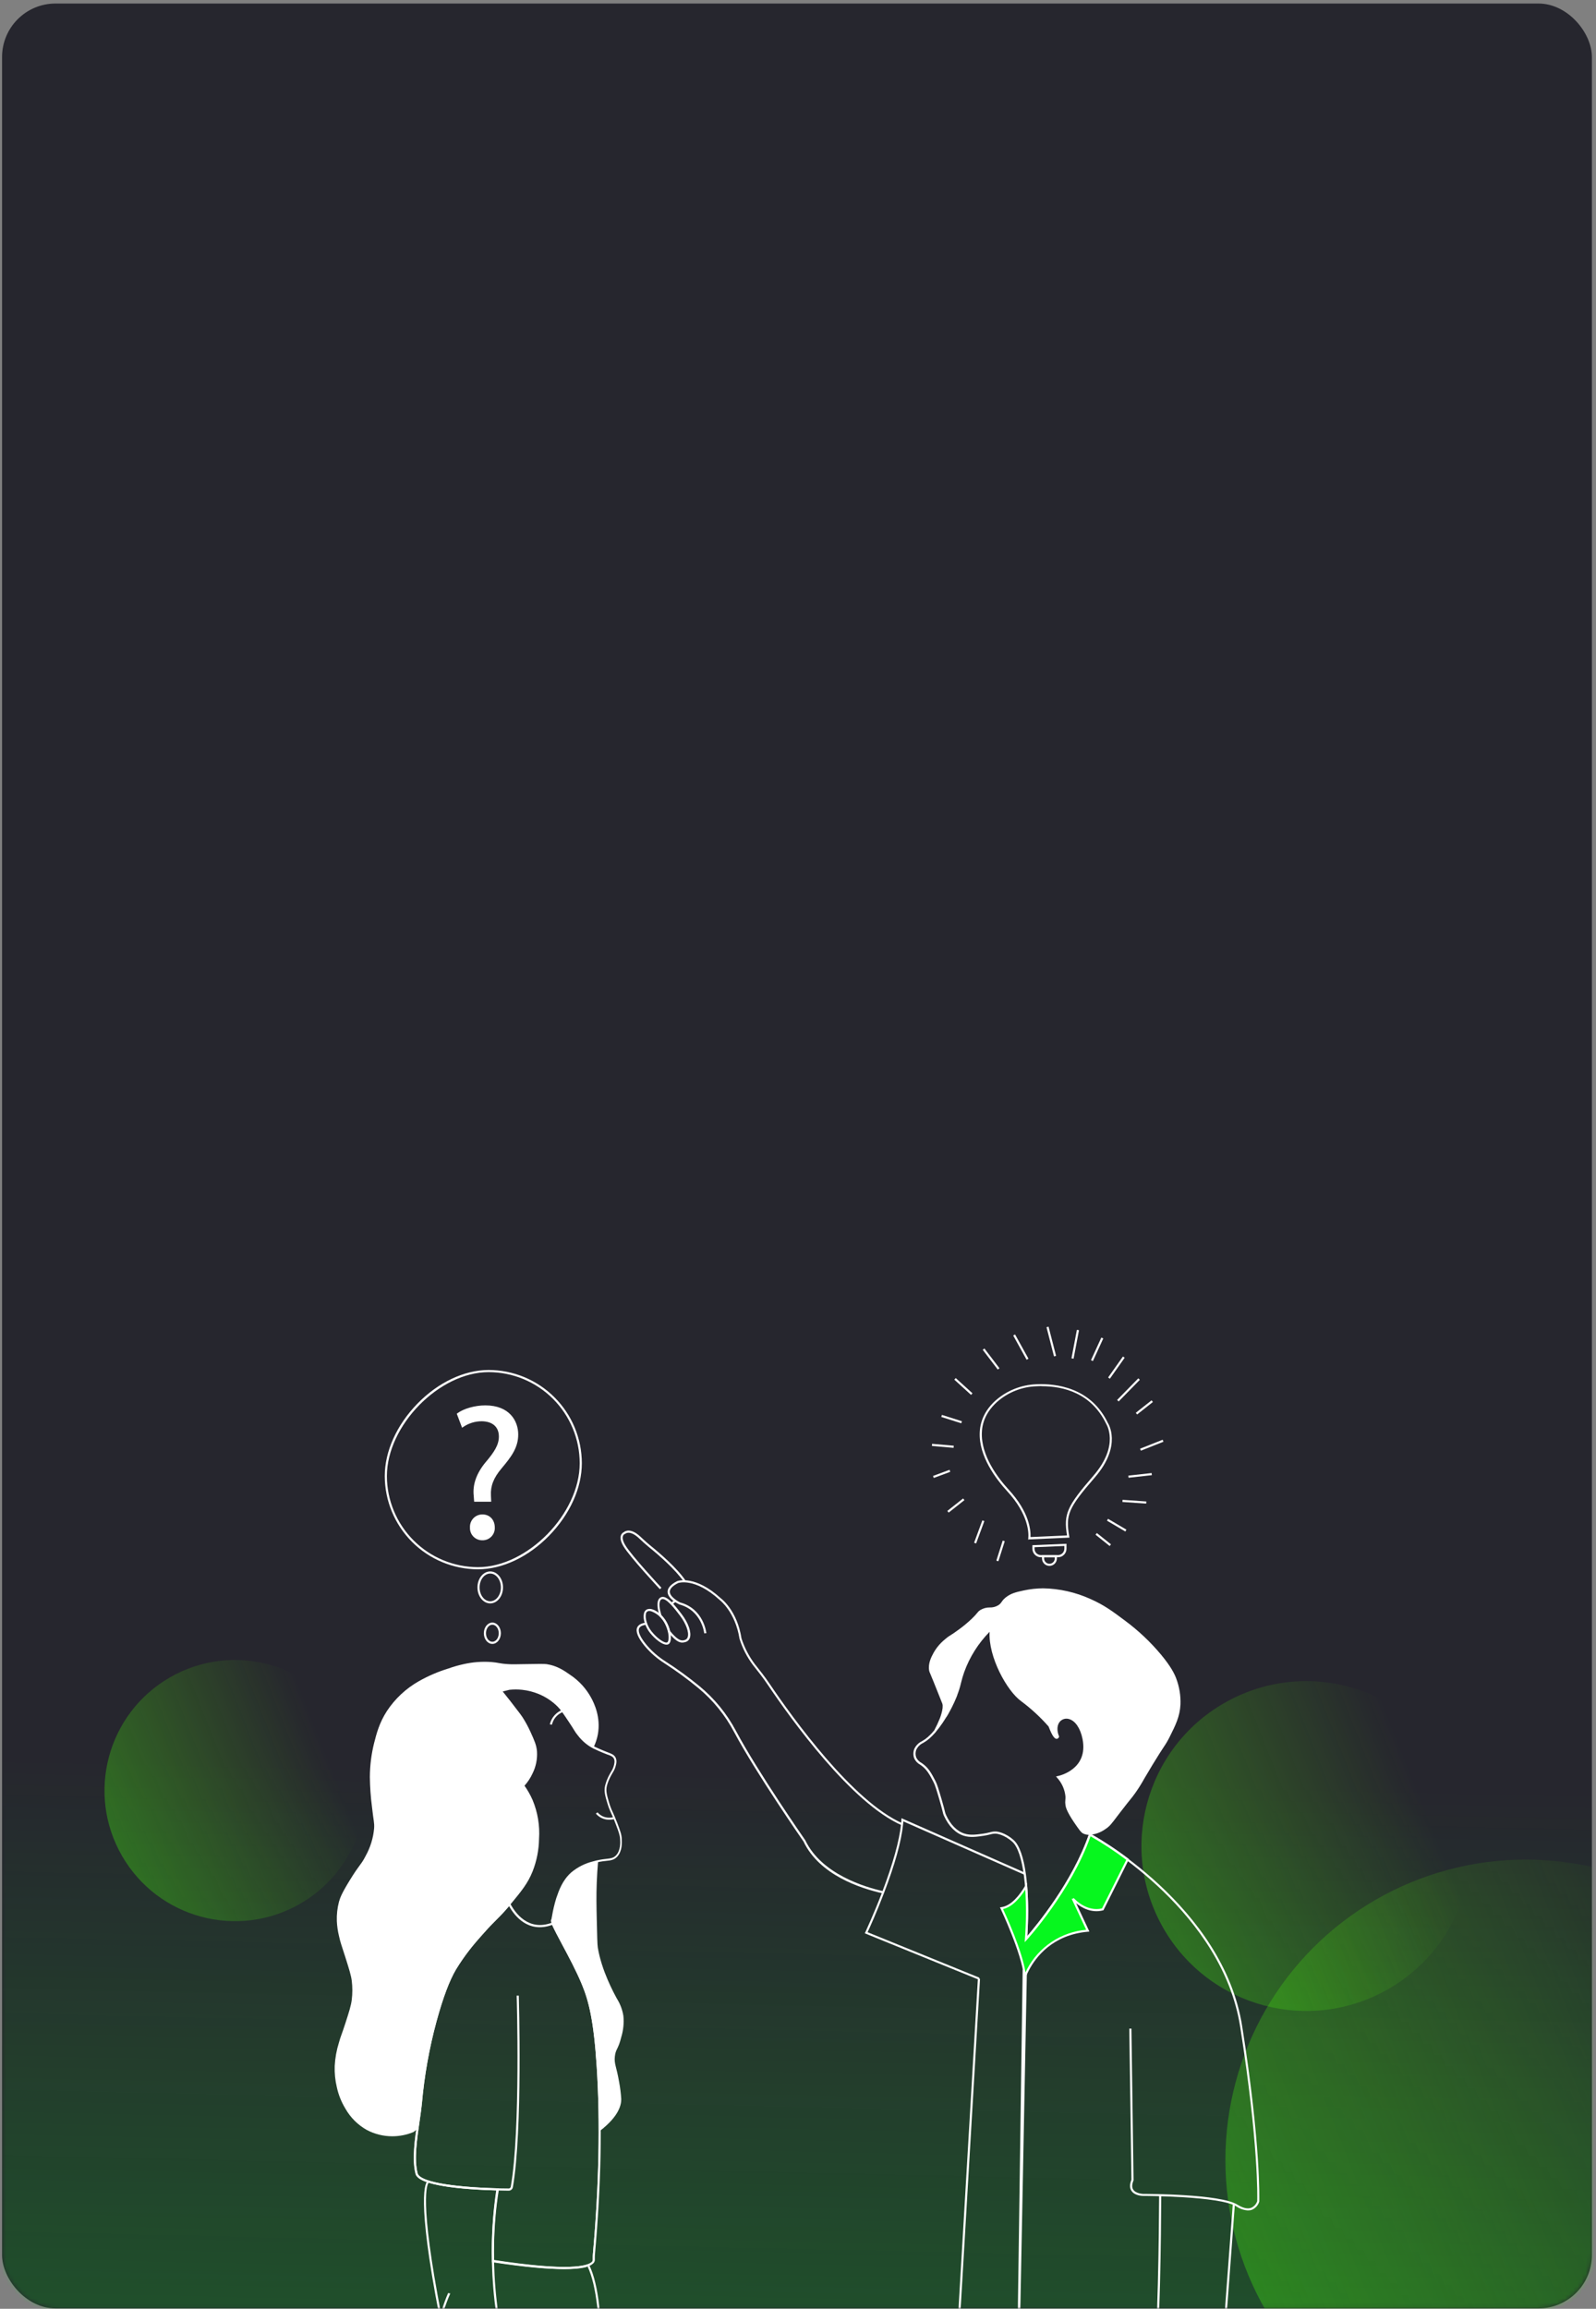 <svg width="388" height="561" viewBox="0 0 388 561" fill="none" xmlns="http://www.w3.org/2000/svg">
<rect x="0" y="0" width="388" height="561" fill="#808080" stroke="none"/>
<rect x="0.5" y="0.857" width="386.506" height="560.045" rx="13" fill="#26262E"/>
<mask id="mask0" style="mask-type:alpha" maskUnits="userSpaceOnUse" x="0" y="0" width="388" height="561">
<rect x="0.5" y="0.857" width="386.506" height="560.045" rx="13" fill="#26262E"/>
</mask>
<g mask="url(#mask0)">
<rect x="0.5" y="381.917" width="428.581" height="211.355" fill="url(#paint0_linear)"/>
<circle cx="370.9" cy="524.847" r="72.997" transform="rotate(-120 370.9 524.847)" fill="url(#paint1_linear)"/>
<circle cx="57.138" cy="435.08" r="31.729" transform="rotate(-120 57.138 435.08)" fill="url(#paint2_linear)"/>
<circle cx="317.568" cy="448.56" r="40.065" transform="rotate(-120 317.568 448.56)" fill="url(#paint3_linear)"/>
<path d="M282.067 402.288C284.558 405.298 285.304 406.95 285.693 407.986C286.453 409.972 286.806 412.091 286.728 414.216C286.578 417.06 285.604 419.054 284.139 421.985C283.103 424.057 283.041 423.72 279.995 428.718C277.514 432.789 277.375 433.307 275.852 435.451C274.661 437.129 274.966 436.487 272.226 440.113C270.124 442.884 269.74 443.521 268.601 444.256C268.083 444.582 265.457 446.292 263.422 445.292C262.95 445.059 262.417 444.256 261.35 442.702C259.573 440.087 259.356 439.077 259.278 438.559C259.133 437.601 259.335 437.43 259.278 436.487C259.206 435.337 258.791 433.732 257.206 431.826C257.206 431.826 264.975 430.272 263.422 422.503C261.868 414.734 255.135 416.806 257.206 421.985C257.206 421.985 256.689 423.539 255.135 419.396C253.114 417.095 250.857 415.011 248.402 413.18C244.776 410.591 240.115 401.786 240.892 395.83C237.891 398.728 235.589 402.27 234.159 406.188C233.599 407.742 233.428 408.706 233.123 409.814C231.892 413.782 229.907 417.475 227.275 420.69C230.274 415.169 229.238 413.683 229.238 413.683L228.202 411.093C227.855 410.228 227.514 409.363 227.167 408.504C226.183 406.069 226.172 406.168 226.131 405.914C225.846 404.231 226.649 402.775 227.167 401.771C227.831 400.584 228.709 399.531 229.756 398.663C230.979 397.565 231.129 397.777 233.382 396.073C234.474 395.28 235.513 394.415 236.489 393.484C238.012 392.013 237.815 391.842 238.561 391.412C240.193 390.474 241.099 391.308 242.704 390.376C243.808 389.734 243.59 389.2 244.776 388.304C245.962 387.408 247.122 387.139 248.92 386.751C250.451 386.416 252.013 386.242 253.581 386.233C257.516 386.308 261.394 387.19 264.975 388.822C268.294 390.282 270.397 391.857 273.26 394L273.262 394.002C276.518 396.402 279.474 399.184 282.067 402.288Z" fill="white"/>
<path d="M143.78 412.647C142.552 410.348 140.773 408.39 138.601 406.95L138.553 406.916C137.208 405.973 135.463 404.749 132.903 404.36C132.359 404.274 130.724 404.302 127.474 404.356L127.206 404.36C125.254 404.391 124.694 404.422 123.581 404.36C121.4 404.236 121.219 403.982 119.437 403.842C117.18 403.684 114.911 403.858 112.704 404.36C111.474 404.625 110.263 404.971 109.079 405.396C106.556 406.164 104.124 407.206 101.828 408.503C98.701 410.272 96.038 412.757 94.059 415.754C92.202 418.63 91.539 421.226 90.954 423.513L90.951 423.523C90.274 426.234 89.926 429.016 89.915 431.81C89.946 434.235 90.119 436.656 90.433 439.061C90.827 442.645 91.039 442.816 90.951 444.241C90.746 446.606 90.04 448.901 88.879 450.974C87.787 453.139 87.507 452.833 84.995 456.93C83.063 460.074 82.659 461.182 82.405 462.109C82.007 463.629 81.832 465.2 81.888 466.77C81.942 467.993 82.116 469.207 82.405 470.396C82.778 472.121 83.048 472.696 83.959 475.575C84.871 478.455 85.353 480.009 85.513 481.272C85.705 482.82 85.705 484.386 85.513 485.934C85.332 487.368 84.871 488.808 83.959 491.631C82.97 494.682 82.866 494.614 82.405 496.292C81.821 498.14 81.473 500.054 81.37 501.99C81.308 503.731 81.482 505.474 81.888 507.169C82.288 508.998 82.988 510.748 83.959 512.348C85.183 514.513 86.974 516.303 89.138 517.527C91.052 518.546 93.186 519.08 95.354 519.081C97.132 519.083 98.892 518.731 100.533 518.045L101.507 517.289C101.817 515.062 102.17 512.902 102.346 511.074C102.947 504.246 104.161 497.486 105.971 490.875C108.183 482.681 110.021 479.48 110.633 478.445C112.581 475.294 114.836 472.345 117.366 469.64C120.427 466.18 121.203 465.9 124.099 462.389C126.719 459.203 128.139 457.453 129.278 454.62C130.253 452.143 130.779 449.512 130.832 446.851C131.041 443.665 130.509 440.474 129.278 437.528C128.723 436.247 128.028 435.031 127.206 433.903C128.058 432.984 128.757 431.935 129.278 430.795C130.07 429.189 130.427 427.403 130.314 425.616C130.196 424.146 129.724 423.097 128.792 421.026L128.76 420.954C128.233 419.792 127.628 418.667 126.947 417.588C126.616 417.07 126.124 416.371 123.84 413.445C123.149 412.557 122.459 411.694 121.768 410.855L123.84 410.337C126.305 410.082 128.795 410.438 131.091 411.373C132.833 412.094 134.416 413.15 135.752 414.48C136.511 415.249 137.203 416.281 138.586 418.343L138.601 418.365C139.994 420.442 139.927 420.582 140.672 421.472C141.641 422.759 142.878 423.82 144.298 424.58C144.781 423.595 145.129 422.55 145.334 421.472C146.121 417.241 144.401 413.828 143.78 412.647Z" fill="white"/>
<path d="M151.031 494.997C151.542 493.322 151.718 491.562 151.549 489.818C151.314 488.347 150.785 486.938 149.995 485.675C149.177 484.178 146.25 478.797 145.334 473.245C145.215 472.535 145.168 470.443 145.075 466.252L145.073 466.172C145.006 463.153 144.952 460.662 145.075 457.448C145.142 455.65 145.256 453.915 145.401 452.268C145.056 452.341 144.688 452.434 144.298 452.548C142.399 453.011 140.629 453.896 139.119 455.138C136.976 457.016 136.173 459.365 135.495 461.347L135.493 461.353C134.784 463.425 134.374 466.501 134.297 466.532C133.52 466.915 138.917 475.301 141.708 482.07C143.309 485.954 144.588 490.574 145.334 502.269C145.67 507.531 145.805 512.762 145.805 517.807C150.617 514.119 151.041 511.292 151.031 510.038C150.945 508.648 150.772 507.264 150.513 505.895C149.855 502.036 149.275 501.529 149.477 499.68C149.679 497.831 150.285 498.027 151.031 494.997Z" fill="white"/>
<path d="M136.964 551.343C133.292 551.343 127.859 550.923 119.81 549.696L119.598 549.665V549.447C119.442 543.688 119.789 537.925 120.634 532.226C112.031 531.967 101.786 531.061 101.051 528.207C100.15 524.716 100.864 519.806 101.501 515.476C101.735 513.881 101.952 512.369 102.082 511.027C102.676 504.258 103.874 497.555 105.66 490.999L105.717 490.776C107.219 485.214 108.799 481.008 110.41 478.279C112.539 474.653 114.999 471.887 117.169 469.433C118.546 467.879 119.443 466.983 120.313 466.113C121.479 464.973 122.586 463.773 123.627 462.518L123.876 462.218L124.057 462.56C125.176 464.699 128.413 469.422 134.312 467.133L134.556 467.04L134.644 467.283C135.022 468.262 135.985 470.059 137.093 472.136C138.647 475.052 140.605 478.683 141.946 481.94C143.661 486.084 144.873 490.952 145.572 502.217C146.437 515.766 146.126 531.066 144.645 547.697C144.614 548.041 144.602 548.387 144.609 548.733C144.609 548.883 144.609 549.033 144.609 549.183C144.593 549.36 144.538 549.531 144.449 549.684C144.359 549.837 144.237 549.969 144.091 550.069C143.423 550.67 141.605 551.343 136.964 551.343ZM120.105 549.214C138.627 552.021 142.837 550.483 143.79 549.686C143.876 549.625 143.948 549.548 144.002 549.459C144.056 549.37 144.092 549.271 144.106 549.168C144.106 549.023 144.106 548.878 144.106 548.727C144.106 548.375 144.106 548.013 144.142 547.65C145.624 531.045 145.935 515.772 145.07 502.254C144.355 491.056 143.158 486.255 141.444 482.137C140.113 478.905 138.171 475.29 136.612 472.38C135.535 470.365 134.664 468.754 134.235 467.718C128.392 469.831 125.067 465.496 123.757 463.15C122.446 464.704 121.571 465.569 120.649 466.491C119.727 467.413 118.893 468.246 117.542 469.79C115.028 472.488 112.789 475.429 110.855 478.569C109.265 481.257 107.706 485.421 106.194 490.937L106.132 491.16C104.359 497.684 103.17 504.354 102.579 511.089C102.444 512.452 102.227 513.964 101.993 515.564C101.367 519.848 100.657 524.701 101.533 528.093C102.05 530.04 109.301 531.403 120.919 531.719H121.214L121.167 532.009C120.309 537.702 119.954 543.459 120.105 549.214Z" fill="white"/>
<path d="M116.2 381.312C110.193 381.305 104.433 378.916 100.185 374.668C95.937 370.42 93.548 364.66 93.541 358.653C93.541 352.66 96.431 346.254 101.47 341.074C106.51 335.895 112.865 332.886 118.79 332.886C124.798 332.893 130.557 335.282 134.805 339.53C139.053 343.778 141.443 349.538 141.449 355.545C141.449 361.533 138.559 367.939 133.52 373.119C128.48 378.298 122.141 381.312 116.2 381.312ZM118.79 333.404C106.769 333.404 94.059 346.378 94.059 358.653C94.066 364.523 96.401 370.151 100.552 374.302C104.702 378.453 110.33 380.787 116.2 380.794C128.216 380.794 140.931 367.815 140.931 355.545C140.925 349.675 138.59 344.047 134.439 339.897C130.288 335.746 124.66 333.411 118.79 333.404ZM119.178 389.599C117.464 389.599 116.071 387.854 116.071 385.715C116.071 383.576 117.464 381.83 119.178 381.83C120.893 381.83 122.286 383.57 122.286 385.715C122.286 387.859 120.893 389.599 119.178 389.599ZM119.178 382.348C117.749 382.348 116.589 383.855 116.589 385.715C116.589 387.574 117.749 389.081 119.178 389.081C120.608 389.081 121.768 387.569 121.768 385.715C121.768 383.86 120.603 382.348 119.178 382.348ZM119.696 399.44C118.552 399.44 117.625 398.274 117.625 396.85C117.625 395.426 118.552 394.26 119.696 394.26C120.841 394.26 121.768 395.421 121.768 396.85C121.768 398.28 120.836 399.44 119.696 399.44ZM119.696 394.778C118.837 394.778 118.143 395.706 118.143 396.85C118.143 397.995 118.837 398.922 119.696 398.922C120.556 398.922 121.25 397.99 121.25 396.85C121.25 395.711 120.551 394.778 119.696 394.778Z" fill="white"/>
<path d="M137.353 551.353C133.649 551.353 128.123 550.898 119.914 549.634L119.992 549.116C138.016 551.892 142.63 550.67 143.775 549.737C143.867 549.672 143.945 549.588 144.002 549.491C144.059 549.394 144.095 549.285 144.106 549.173C144.106 549.012 144.106 548.857 144.106 548.696C144.101 548.351 144.113 548.005 144.143 547.661C145.603 531.33 145.924 515.627 145.07 502.264C144.355 491.051 143.159 486.255 141.444 482.148C140.108 478.916 138.166 475.29 136.607 472.38C134.535 468.464 133.789 467.045 133.96 466.517C133.979 466.459 134.009 466.407 134.048 466.361C134.079 466.242 134.131 465.947 134.188 465.641C134.438 464.155 134.784 462.686 135.224 461.244C135.897 459.286 136.731 456.847 138.927 454.92C140.464 453.652 142.268 452.749 144.205 452.279C145.236 451.979 146.294 451.78 147.364 451.683C148.483 451.554 149.156 451.481 149.783 450.798C150.891 449.591 150.819 447.69 150.751 446.841C150.705 445.929 150.404 445.095 149.716 443.293C149.224 441.977 148.866 441.221 148.581 440.569C148.201 439.772 147.886 438.946 147.639 438.098C147.121 436.363 146.789 435.218 147.121 433.82C147.367 432.897 147.724 432.006 148.183 431.168C148.338 430.878 148.478 430.65 148.602 430.438C148.864 430.041 149.063 429.606 149.193 429.148C149.343 428.63 149.545 427.869 149.218 427.273C148.954 426.792 148.473 426.61 147.861 426.377H147.799C146.106 425.735 144.692 425.072 144.174 424.823C142.719 424.051 141.451 422.969 140.46 421.654C140.125 421.251 139.823 420.822 139.559 420.369C139.321 419.976 138.989 419.442 138.373 418.52C136.995 416.449 136.301 415.413 135.555 414.677C134.247 413.369 132.693 412.333 130.982 411.627C129.682 411.088 128.311 410.739 126.911 410.591C125.895 410.487 124.871 410.487 123.855 410.591L122.214 411.005C122.83 411.761 123.441 412.528 124.032 413.284C126.419 416.345 126.844 416.961 127.139 417.427C127.827 418.516 128.438 419.651 128.967 420.825C129.936 422.964 130.423 424.041 130.547 425.574C130.663 427.405 130.297 429.234 129.485 430.878C128.984 431.979 128.319 432.997 127.512 433.898C128.291 434.995 128.954 436.17 129.491 437.404C130.729 440.386 131.26 443.614 131.044 446.835C130.998 449.526 130.472 452.187 129.491 454.692C128.315 457.624 126.792 459.473 124.27 462.529C123.137 463.92 121.926 465.246 120.644 466.501C119.785 467.361 118.894 468.252 117.537 469.79C115.382 472.229 112.938 474.969 110.835 478.553C109.25 481.236 107.691 485.395 106.173 490.921L106.106 491.165C104.338 497.683 103.151 504.346 102.558 511.074C102.429 512.436 102.206 513.949 101.973 515.554C101.346 519.837 100.637 524.69 101.512 528.078C102.18 530.667 113.859 531.703 123.653 531.765C123.776 531.767 123.895 531.726 123.99 531.648C124.085 531.57 124.149 531.461 124.171 531.341C126.58 517.657 125.616 485.245 125.606 484.903H126.124C126.124 485.229 127.098 517.714 124.684 531.444C124.641 531.686 124.513 531.905 124.323 532.062C124.134 532.219 123.894 532.303 123.648 532.299C118.578 532.252 101.942 531.827 101.01 528.223C100.108 524.732 100.828 519.827 101.46 515.492C101.693 513.897 101.911 512.384 102.04 511.043C102.635 504.285 103.829 497.593 105.609 491.046L105.671 490.802C107.178 485.229 108.753 481.029 110.363 478.305C112.492 474.679 114.952 471.919 117.122 469.464C118.495 467.91 119.391 467.014 120.23 466.149C121.5 464.906 122.7 463.594 123.824 462.218C126.523 458.945 127.869 457.251 128.962 454.516C129.934 452.069 130.46 449.468 130.516 446.835C130.712 443.686 130.181 440.533 128.962 437.621C128.413 436.359 127.727 435.161 126.916 434.048L126.792 433.877L126.937 433.721C127.77 432.823 128.454 431.796 128.962 430.681C129.746 429.118 130.103 427.377 129.998 425.631C129.879 424.186 129.408 423.14 128.444 421.053C127.925 419.9 127.324 418.786 126.647 417.718C126.347 417.246 125.932 416.64 123.54 413.574C122.871 412.714 122.177 411.849 121.468 410.984L121.209 410.669L123.679 410.052C126.198 409.781 128.744 410.137 131.091 411.088C132.866 411.822 134.478 412.899 135.835 414.258C136.617 415.045 137.316 416.091 138.715 418.178C139.336 419.106 139.668 419.644 139.911 420.038C140.158 420.472 140.446 420.881 140.771 421.26C141.715 422.522 142.924 423.561 144.314 424.306C144.832 424.559 146.245 425.212 147.939 425.859L148.001 425.885C148.654 426.134 149.275 426.367 149.628 427.014C150.052 427.796 149.809 428.687 149.628 429.278C149.484 429.781 149.263 430.26 148.975 430.697C148.856 430.894 148.721 431.121 148.571 431.401C148.125 432.199 147.777 433.047 147.535 433.929C147.25 435.141 147.504 436.083 148.053 437.937C148.292 438.764 148.599 439.569 148.97 440.346C149.26 440.978 149.617 441.77 150.12 443.101C150.762 444.821 151.114 445.774 151.155 446.804C151.197 447.695 151.306 449.772 150.052 451.134C149.291 451.963 148.462 452.056 147.312 452.17C146.271 452.267 145.241 452.461 144.236 452.75C142.373 453.202 140.637 454.067 139.155 455.283C137.083 457.116 136.286 459.385 135.602 461.389C135.17 462.805 134.832 464.248 134.592 465.709C134.447 466.475 134.421 466.62 134.344 466.682C134.344 467.2 135.664 469.702 136.933 472.11C138.487 475.031 140.445 478.667 141.791 481.925C143.506 486.069 144.712 490.921 145.417 502.202C146.271 515.596 145.935 531.32 144.485 547.681C144.453 548.013 144.453 548.334 144.453 548.676C144.453 548.841 144.453 549.002 144.453 549.168C144.441 549.354 144.388 549.535 144.299 549.699C144.21 549.862 144.086 550.005 143.936 550.116C143.33 550.789 141.465 551.353 137.353 551.353Z" fill="white"/>
<path d="M109.69 576.623C108.167 569.698 106.878 563.317 105.847 557.646C101.118 531.537 103.775 529.927 104.096 529.828L104.252 530.32C104.179 530.377 101.776 532.252 106.36 557.558C107.396 563.219 108.675 569.595 110.198 576.514L109.69 576.623ZM123.736 576.639C118.003 556.838 119.411 540.13 120.763 531.936L121.281 532.019C119.935 540.171 118.531 556.792 124.239 576.499L123.736 576.639Z" fill="white"/>
<path d="M104.261 576.27L103.743 576.172C104.716 571.22 106.69 562.188 108.958 557.148L109.191 557.252H109.455L109.43 557.361C107.192 562.333 105.229 571.345 104.261 576.27ZM146.265 576.224H145.747C145.964 563.83 144.996 555.263 142.862 550.767L143.328 550.545C145.498 555.113 146.487 563.752 146.265 576.224ZM134.187 419.074L133.669 418.986C133.905 417.971 134.453 417.055 135.236 416.367C136.019 415.679 136.998 415.252 138.035 415.148L138.107 415.666C134.725 416.142 134.207 418.955 134.187 419.074ZM148.176 442.158C147.547 442.174 146.923 442.049 146.348 441.792C145.774 441.536 145.264 441.155 144.856 440.677L145.275 440.371C145.363 440.49 146.661 442.158 149.255 441.525L149.416 441.879C149.416 441.879 149.654 442.093 148.176 442.158Z" fill="white"/>
<path d="M237.732 480.757L232.108 576.559L232.625 576.589L238.25 480.787L237.732 480.757Z" fill="white"/>
<path d="M237.924 481.013L210.241 469.764L210.36 469.515C210.36 469.474 212.39 465.186 214.467 459.732C217.057 452.937 218.647 447.239 219.051 443.251C219.092 442.873 219.118 442.516 219.139 442.164V441.791L249.215 455.045L249.008 455.516L219.61 442.568C219.61 442.811 219.574 443.055 219.543 443.308C219.128 447.395 217.575 452.988 214.928 459.918C213.131 464.647 211.38 468.506 210.919 469.495L238.1 480.547L237.924 481.013Z" fill="white"/>
<path d="M214.653 460.063C209.096 458.836 199.198 455.557 195.34 447.457C195.241 447.327 183.779 430.821 178.497 420.913C176.308 416.763 173.315 413.09 169.692 410.109C167.109 407.978 164.404 406 161.591 404.184C159.73 403.016 158.066 401.56 156.661 399.87C155.076 397.917 154.485 396.431 154.9 395.462C155.195 394.768 155.982 394.364 157.23 394.26L157.272 394.778C156.236 394.866 155.594 395.167 155.376 395.669C155.05 396.441 155.63 397.782 157.065 399.549C158.431 401.198 160.054 402.616 161.871 403.749C164.697 405.569 167.415 407.551 170.013 409.684C173.694 412.708 176.734 416.436 178.957 420.649C184.22 430.531 195.671 447.011 195.785 447.177C199.711 455.412 210.365 458.572 214.767 459.54L214.653 460.063Z" fill="white"/>
<path d="M162.016 399.621C160.98 399.621 159.313 398.337 158.08 396.835C156.915 395.416 156.252 393.437 156.526 392.132C156.551 391.92 156.624 391.717 156.739 391.538C156.854 391.359 157.008 391.208 157.189 391.096C157.411 390.994 157.652 390.938 157.896 390.93C158.141 390.922 158.385 390.962 158.613 391.049C159.924 391.448 161.348 392.764 162.156 394.323C163.238 396.394 163.42 398.906 162.539 399.502C162.381 399.595 162.199 399.636 162.016 399.621ZM157.873 391.443C157.764 391.435 157.655 391.45 157.552 391.486C157.449 391.522 157.354 391.578 157.273 391.652C157.193 391.725 157.128 391.815 157.084 391.914C157.039 392.014 157.015 392.121 157.013 392.23C156.821 393.209 157.272 395.037 158.479 396.503C159.986 398.342 161.736 399.383 162.234 399.051C162.731 398.72 162.715 396.555 161.679 394.556C161.008 393.189 159.853 392.12 158.437 391.557C158.256 391.491 158.065 391.453 157.873 391.443Z" fill="white"/>
<path d="M165.859 399.119C165.067 399.119 164.098 398.627 162.441 396.581L162.405 396.539V396.477C162.247 395.81 162.008 395.165 161.695 394.556C161.36 393.921 160.932 393.34 160.426 392.831L160.385 392.784V392.727C160.1 391.888 159.494 389.811 160.084 388.682C160.158 388.53 160.262 388.396 160.392 388.288C160.521 388.18 160.673 388.1 160.835 388.056C162.151 387.683 163.995 389.941 165.776 392.287C167.366 394.39 168.143 396.664 167.713 397.953C167.635 398.203 167.495 398.429 167.305 398.61C167.116 398.791 166.884 398.922 166.631 398.989C166.382 399.07 166.121 399.114 165.859 399.119ZM162.881 396.301C165.015 398.891 165.813 398.684 166.45 398.502C166.624 398.457 166.783 398.368 166.912 398.242C167.041 398.117 167.135 397.96 167.185 397.788C167.558 396.674 166.792 394.54 165.326 392.608C164.254 391.194 162.032 388.242 160.939 388.558C160.845 388.585 160.758 388.632 160.684 388.695C160.61 388.758 160.55 388.837 160.509 388.926C160.172 389.568 160.292 390.941 160.82 392.51C161.345 393.046 161.789 393.657 162.135 394.323C162.461 394.95 162.711 395.615 162.881 396.301ZM219.206 443.5C206.952 438.108 192.362 417.842 186.659 409.379C185.541 407.711 184.272 406.106 183.07 404.598C181.621 402.673 180.51 400.516 179.786 398.217C178.751 391.629 174.996 388.796 174.959 388.77C168.91 383.229 164.886 384.627 164.844 384.658C163.575 385.3 162.892 385.984 162.84 386.683C162.783 387.512 163.611 388.237 164.316 388.755C164.643 388.989 164.99 389.195 165.352 389.371C171.116 390.925 171.712 396.778 171.722 396.835L171.204 396.881C171.204 396.829 170.629 391.345 165.181 389.858C164.767 389.668 164.37 389.443 163.995 389.185C162.829 388.377 162.239 387.507 162.296 386.657C162.353 385.808 163.14 384.933 164.611 384.197C164.813 384.119 169.003 382.643 175.265 388.382C175.405 388.48 179.222 391.355 180.263 398.114C180.983 400.329 182.058 402.413 183.448 404.282C184.655 405.8 185.929 407.39 187.074 409.099C192.771 417.526 207.273 437.699 219.398 443.039L219.206 443.5Z" fill="white"/>
<path d="M163.461 389.874L163.088 389.511C163.379 389.23 163.695 388.975 164.031 388.75L164.326 389.174C164.017 389.38 163.727 389.614 163.461 389.874ZM160.421 386.15C160.126 385.829 153.134 378.329 151.585 375.745C150.917 374.636 150.71 373.73 150.959 373.057C151.02 372.887 151.114 372.732 151.236 372.599C151.358 372.467 151.505 372.36 151.668 372.285C151.927 372.062 153.294 371.145 155.698 373.393C156.557 374.191 157.329 374.911 158.153 375.574C160.442 377.428 164.59 380.996 166.688 384.083L166.263 384.373C164.192 381.343 160.095 377.811 157.826 375.978C156.992 375.299 156.21 374.579 155.345 373.771C153.077 371.653 152 372.678 151.989 372.689L151.948 372.73H151.891C151.783 372.78 151.687 372.851 151.61 372.941C151.532 373.03 151.474 373.135 151.44 373.248C151.311 373.606 151.311 374.284 152.031 375.48C153.548 378.018 160.727 385.72 160.799 385.792L160.421 386.15Z" fill="white"/>
<path d="M247.749 576.576L247.231 576.566L248.619 478.59L249.655 478.6L247.749 576.576Z" fill="white"/>
<path d="M280.834 576.602L280.316 576.54C281.508 566.648 281.746 543.067 281.793 533.386H282.31C282.269 543.077 282.031 566.684 280.834 576.602Z" fill="white"/>
<path d="M299.7 535.494L296.65 576.536L297.166 576.574L300.216 535.532L299.7 535.494Z" fill="white"/>
<path d="M303.374 537.095C302.368 537.036 301.398 536.699 300.572 536.121C296.538 533.599 278.11 533.573 277.923 533.573C277.841 533.573 275.852 533.573 275.059 532.325C274.609 531.641 274.614 530.735 275.059 529.637L274.541 492.915H275.059L275.577 529.745V529.792C275.168 530.745 275.142 531.506 275.5 532.045C276.152 533.045 277.908 533.081 277.929 533.081C278.69 533.081 296.693 533.081 300.852 535.707C302.188 536.541 303.312 536.794 304.193 536.458C304.532 536.303 304.835 536.081 305.084 535.804C305.333 535.526 305.521 535.201 305.638 534.847C305.664 534.086 305.985 520.863 301.494 492.46C297.133 464.828 268.212 447.918 265.12 446.183C260.459 459.426 249.743 471.24 249.634 471.359L249.116 471.913L249.168 471.168C249.992 459.639 248.749 449.933 246.143 447.555C244.072 445.686 242.181 445.551 242.161 445.551C241.681 445.529 241.2 445.59 240.741 445.732C240.202 445.873 239.656 445.983 239.105 446.064C237.359 446.317 235.863 446.53 234.329 446.064C232.335 445.442 230.673 443.785 229.513 441.268C229.354 440.939 229.241 440.591 229.176 440.232C229.072 439.807 228.896 439.087 228.461 437.596L228.404 437.394C227.695 434.985 227.343 433.768 226.923 432.981C226.037 431.282 225.343 429.935 223.898 428.931L223.681 428.78C223.057 428.439 222.558 427.908 222.257 427.263C221.98 426.532 221.98 425.725 222.257 424.994C222.642 424.147 223.315 423.464 224.157 423.068C224.659 422.788 225.129 422.457 225.561 422.078C226.101 421.597 226.606 421.078 227.073 420.525L227.467 420.861C226.99 421.431 226.47 421.965 225.913 422.457C225.46 422.85 224.969 423.197 224.447 423.492C223.701 423.834 223.099 424.428 222.749 425.17C222.521 425.777 222.521 426.444 222.749 427.051C223.015 427.599 223.449 428.048 223.986 428.335L224.209 428.485C225.763 429.568 226.483 430.961 227.4 432.727C227.84 433.566 228.197 434.799 228.917 437.233L228.974 437.435C229.414 438.937 229.59 439.662 229.694 440.097C229.756 440.417 229.857 440.729 229.994 441.024C231.092 443.407 232.651 444.971 234.5 445.546C235.919 445.986 237.365 445.779 239.037 445.546C239.575 445.471 240.108 445.363 240.633 445.225C241.136 445.071 241.661 445.004 242.186 445.028C242.274 445.028 244.289 445.163 246.49 447.167C249.194 449.622 250.478 458.924 249.738 470.437C251.923 467.91 260.697 457.334 264.716 445.717L264.82 445.432L265.084 445.572C265.405 445.748 297.366 463.067 301.992 492.377C306.606 521.583 306.135 534.769 306.135 534.899V534.956C305.999 535.393 305.772 535.795 305.467 536.137C305.162 536.478 304.788 536.75 304.369 536.934C304.05 537.048 303.713 537.102 303.374 537.095Z" fill="white"/>
<path d="M264.83 445.841C264.303 445.85 263.781 445.735 263.308 445.504C262.79 445.245 262.272 444.494 261.148 442.853C259.242 440.04 259.076 439.02 259.019 438.58C258.955 438.18 258.946 437.774 258.993 437.373C259.028 437.079 259.036 436.783 259.019 436.487C258.848 434.806 258.142 433.225 257.004 431.976L256.73 431.639L257.155 431.556C257.46 431.494 264.649 429.956 263.168 422.534C262.65 419.945 261.412 418.116 259.874 417.697C259.489 417.581 259.08 417.577 258.693 417.684C258.307 417.792 257.958 418.006 257.688 418.303C256.968 419.116 256.875 420.447 257.445 421.871L257.481 421.959L257.45 422.047C257.414 422.172 257.342 422.283 257.242 422.366C257.142 422.45 257.02 422.501 256.89 422.513C256.497 422.513 255.917 422.156 254.922 419.515C252.924 417.241 250.693 415.182 248.267 413.372C244.823 410.917 240.223 402.599 240.581 396.503C237.848 399.272 235.746 402.599 234.418 406.256C234.108 407.13 233.845 408.021 233.63 408.923C233.553 409.234 233.475 409.545 233.387 409.866C233.273 410.28 233.133 410.725 232.967 411.186C232.895 411.399 232.812 411.621 232.724 411.839V411.896C232.646 412.108 232.558 412.315 232.47 412.528C232.185 413.227 231.849 413.968 231.465 414.724L231.248 415.154C231.079 415.499 230.897 415.836 230.704 416.164C230.642 416.278 230.574 416.402 230.507 416.516L230.279 416.909L229.912 417.453C229.88 417.515 229.843 417.574 229.803 417.629C229.71 417.785 229.606 417.951 229.492 418.116C229.455 418.179 229.416 418.239 229.373 418.298C229.306 418.411 229.218 418.541 229.135 418.66C228.622 419.42 228.069 420.151 227.477 420.851L226.043 422.286L227.115 420.452L227.177 420.343C227.639 419.487 228.052 418.605 228.415 417.702L228.461 417.593C228.503 417.474 228.549 417.36 228.591 417.251C228.684 416.977 228.772 416.733 228.834 416.485C228.86 416.419 228.881 416.352 228.896 416.283C228.982 415.982 229.05 415.675 229.098 415.366C229.098 415.278 229.098 415.237 229.124 415.195C229.15 415.154 229.15 415.014 229.155 414.936C229.161 414.858 229.155 414.812 229.155 414.77C229.2 414.442 229.157 414.108 229.031 413.802L229.005 413.755L227.539 410.083L226.933 408.576C226.504 407.504 226.26 406.924 226.115 406.592C226.011 406.384 225.932 406.163 225.882 405.935C225.587 404.168 226.4 402.641 226.944 401.631C227.624 400.416 228.521 399.337 229.59 398.445C230.056 398.022 230.563 397.645 231.103 397.321C231.574 397.026 232.139 396.658 233.237 395.845C234.32 395.051 235.349 394.186 236.318 393.256C236.766 392.832 237.186 392.381 237.577 391.904C237.808 391.591 238.103 391.332 238.442 391.143C239.112 390.763 239.873 390.572 240.643 390.588C241.322 390.61 241.994 390.443 242.585 390.107C242.958 389.901 243.271 389.603 243.497 389.242C243.8 388.783 244.182 388.381 244.626 388.056C245.838 387.144 246.972 386.864 248.873 386.455C250.423 386.12 252.005 385.946 253.591 385.937C257.561 386.005 261.474 386.887 265.089 388.527C268.435 389.998 270.527 391.562 273.423 393.732C276.696 396.146 279.668 398.944 282.274 402.066C284.688 404.982 285.506 406.68 285.946 407.835C286.707 409.852 287.059 412 286.982 414.154C286.827 417.106 285.791 419.168 284.361 422.027C283.94 422.882 283.457 423.706 282.916 424.492C282.398 425.279 281.621 426.46 280.208 428.78C279.27 430.334 278.68 431.334 278.198 432.152C277.547 433.333 276.833 434.477 276.059 435.581C275.489 436.384 275.261 436.663 274.878 437.135C274.495 437.606 273.868 438.367 272.433 440.242L271.636 441.278C270.191 443.194 269.756 443.774 268.741 444.432C267.595 445.26 266.24 445.748 264.83 445.841ZM257.657 431.955C258.723 433.228 259.378 434.793 259.537 436.446C259.557 436.77 259.549 437.096 259.511 437.419C259.457 437.777 259.457 438.14 259.511 438.497C259.511 438.498 259.512 438.5 259.512 438.501C259.574 438.908 259.72 439.853 261.541 442.537C262.577 444.028 263.095 444.836 263.515 445.038C264.732 445.634 266.477 445.276 268.43 444.002C269.378 443.386 269.766 442.873 271.201 440.967L271.998 439.931C273.438 438.036 274.07 437.29 274.459 436.824C274.847 436.358 275.059 436.094 275.619 435.306C276.381 434.23 277.088 433.115 277.737 431.966C278.219 431.147 278.814 430.127 279.752 428.589C281.166 426.263 281.948 425.072 282.466 424.29C282.998 423.52 283.472 422.711 283.885 421.871C283.893 421.856 283.9 421.84 283.908 421.825C285.294 419.047 286.299 417.034 286.449 414.206C286.515 412.12 286.163 410.042 285.413 408.094C284.988 406.981 284.196 405.329 281.829 402.47C279.249 399.383 276.309 396.616 273.07 394.229C270.196 392.075 268.124 390.526 264.835 389.05C261.286 387.434 257.444 386.561 253.545 386.486C251.994 386.498 250.449 386.672 248.935 387.004C247.107 387.403 246.014 387.667 244.895 388.511C244.49 388.806 244.139 389.168 243.859 389.584C243.596 390.016 243.224 390.373 242.782 390.619C242.119 390.998 241.365 391.188 240.602 391.168C239.915 391.148 239.236 391.317 238.639 391.655C238.354 391.815 238.106 392.034 237.914 392.298C237.511 392.79 237.077 393.255 236.614 393.691C235.635 394.62 234.597 395.485 233.506 396.28C232.428 397.094 231.834 397.468 231.362 397.766C231.353 397.771 231.344 397.777 231.336 397.782C230.82 398.089 230.337 398.448 229.896 398.855C228.873 399.702 228.014 400.731 227.363 401.89C226.82 402.925 226.084 404.277 226.353 405.867C226.394 406.057 226.46 406.24 226.55 406.411C226.695 406.748 226.939 407.328 227.374 408.405L227.98 409.912L229.435 413.564C229.616 413.95 229.684 414.379 229.632 414.802C229.632 414.848 229.632 414.91 229.632 414.972C229.625 415.077 229.613 415.18 229.596 415.283C229.599 415.33 229.599 415.376 229.596 415.423C229.545 415.762 229.473 416.098 229.378 416.428C229.361 416.507 229.338 416.585 229.311 416.661C229.249 416.894 229.155 417.179 229.057 417.443L228.922 417.8L228.876 417.914L228.875 417.915C228.808 418.086 228.741 418.256 228.663 418.432L228.705 418.37C228.788 418.251 228.87 418.127 228.943 418.008C229.016 417.888 229.021 417.894 229.057 417.837C229.171 417.666 229.269 417.51 229.368 417.35C229.409 417.288 229.44 417.241 229.466 417.194L229.798 416.645L230.02 416.262L230.217 415.915C230.404 415.584 230.58 415.252 230.735 414.921L230.953 414.491C231.325 413.745 231.657 413.02 231.937 412.331C232.035 412.103 232.123 411.88 232.206 411.663L232.232 411.606C232.304 411.409 232.382 411.212 232.444 411.015C232.61 410.565 232.745 410.13 232.853 409.726C232.941 409.41 233.019 409.104 233.097 408.794C233.316 407.877 233.584 406.973 233.9 406.085C235.336 402.126 237.661 398.549 240.695 395.628L241.213 395.11L241.114 395.851C240.337 401.817 245.04 410.472 248.521 412.942C250.991 414.788 253.263 416.884 255.3 419.199L255.347 419.276C256.347 421.949 256.828 421.985 256.849 421.985C256.867 421.976 256.881 421.962 256.89 421.944C256.295 420.39 256.435 418.888 257.274 417.951C257.603 417.577 258.034 417.307 258.513 417.171C258.993 417.036 259.501 417.043 259.977 417.189C260.811 417.412 262.836 418.375 263.644 422.425C265.053 429.319 259.278 431.494 257.657 431.955Z" fill="white"/>
<path d="M257.657 431.955C258.723 433.228 259.378 434.793 259.537 436.446C259.557 436.77 259.549 437.096 259.511 437.419C259.457 437.777 259.457 438.14 259.511 438.497L259.512 438.501C259.574 438.908 259.72 439.853 261.541 442.537C262.577 444.028 263.095 444.836 263.515 445.038C264.732 445.634 266.477 445.276 268.43 444.002C269.378 443.386 269.766 442.873 271.201 440.967L271.998 439.931C273.438 438.036 274.07 437.29 274.459 436.824C274.847 436.358 275.059 436.094 275.619 435.306C276.381 434.23 277.088 433.115 277.737 431.966C278.219 431.147 278.814 430.127 279.752 428.589C281.166 426.263 281.948 425.072 282.466 424.29C282.998 423.52 283.472 422.711 283.885 421.871L283.908 421.825C285.294 419.047 286.299 417.034 286.449 414.206C286.515 412.12 286.163 410.042 285.413 408.094C284.988 406.981 284.196 405.329 281.829 402.47C279.249 399.383 276.309 396.616 273.07 394.229C270.196 392.075 268.124 390.526 264.835 389.05C261.286 387.434 257.444 386.561 253.545 386.486C251.994 386.498 250.449 386.672 248.935 387.004C247.107 387.403 246.014 387.667 244.895 388.511C244.49 388.806 244.139 389.168 243.859 389.584C243.596 390.016 243.224 390.373 242.782 390.619C242.119 390.998 241.365 391.188 240.602 391.168C239.915 391.148 239.236 391.317 238.639 391.655C238.354 391.815 238.106 392.034 237.914 392.298C237.511 392.79 237.077 393.255 236.614 393.691C235.635 394.62 234.597 395.485 233.506 396.28C232.428 397.094 231.834 397.468 231.362 397.766L231.336 397.782C230.82 398.089 230.337 398.448 229.896 398.855C228.873 399.702 228.014 400.731 227.363 401.89C226.82 402.925 226.084 404.277 226.353 405.867C226.394 406.057 226.46 406.24 226.55 406.411C226.695 406.748 226.939 407.328 227.374 408.405L227.98 409.912L229.435 413.564C229.616 413.95 229.684 414.379 229.632 414.802V414.972C229.625 415.077 229.613 415.18 229.596 415.283C229.599 415.33 229.599 415.376 229.596 415.423C229.545 415.762 229.473 416.098 229.378 416.428C229.361 416.507 229.338 416.585 229.311 416.661C229.249 416.894 229.155 417.179 229.057 417.443L228.922 417.8L228.876 417.914L228.875 417.915C228.808 418.086 228.741 418.256 228.663 418.432L228.705 418.37C228.788 418.251 228.87 418.127 228.943 418.008C229.016 417.888 229.021 417.894 229.057 417.837C229.171 417.666 229.269 417.51 229.368 417.35C229.409 417.288 229.44 417.241 229.466 417.194L229.798 416.645L230.02 416.262L230.217 415.915C230.404 415.584 230.58 415.252 230.735 414.921L230.953 414.491C231.325 413.745 231.657 413.02 231.937 412.331C232.035 412.103 232.123 411.88 232.206 411.663L232.232 411.606C232.304 411.409 232.382 411.212 232.444 411.015C232.61 410.565 232.745 410.13 232.853 409.726C232.941 409.41 233.019 409.104 233.097 408.794C233.316 407.877 233.584 406.973 233.9 406.085C235.336 402.126 237.661 398.549 240.695 395.628L241.213 395.11L241.114 395.851C240.337 401.817 245.04 410.472 248.521 412.942C250.991 414.788 253.263 416.884 255.3 419.199L255.347 419.276C256.347 421.949 256.828 421.985 256.849 421.985C256.867 421.976 256.881 421.962 256.89 421.944C256.295 420.39 256.435 418.888 257.274 417.951C257.603 417.577 258.034 417.307 258.513 417.171C258.993 417.036 259.501 417.043 259.977 417.189C260.811 417.412 262.836 418.375 263.644 422.425C265.053 429.319 259.278 431.494 257.657 431.955Z" fill="white"/>
<path d="M249.955 374.098L249.986 373.756C250.106 372.513 250.095 368.022 244.838 362.32C242.249 359.502 237.908 353.898 238.183 348.025C238.317 345.062 239.633 342.442 242.083 340.256C244.818 337.866 248.293 336.489 251.923 336.356C256.631 336.133 265.157 337.055 269.326 345.741C269.326 345.741 272.951 351.138 266.182 358.969C259.723 366.422 259.024 368.027 259.941 373.326L259.993 373.616L250.411 374.041C250.365 374.035 250.318 374.035 250.271 374.041L249.955 374.098ZM253.218 336.807C252.794 336.807 252.379 336.807 251.97 336.838C248.451 336.959 245.081 338.291 242.43 340.608C240.084 342.716 238.804 345.213 238.701 348.03C238.437 353.727 242.673 359.197 245.216 361.957C250.256 367.416 250.603 371.855 250.525 373.481L259.402 373.088C258.537 367.856 259.402 365.992 265.809 358.586C272.314 351.076 268.917 346.005 268.917 345.953C265.327 338.537 258.641 336.822 253.223 336.822L253.218 336.807Z" fill="white"/>
<path fill-rule="evenodd" clip-rule="evenodd" d="M257.2 378.39H253.056C252.507 378.39 251.98 378.172 251.591 377.783C251.203 377.395 250.984 376.868 250.984 376.318V375.458L259.271 375.111V376.318C259.271 376.868 259.053 377.395 258.664 377.783C258.276 378.172 257.749 378.39 257.2 378.39ZM251.502 376.308V375.945L258.753 375.645V376.308C258.753 376.72 258.59 377.115 258.298 377.406C258.007 377.698 257.612 377.862 257.2 377.862H253.056C252.644 377.862 252.249 377.698 251.957 377.406C251.666 377.115 251.502 376.72 251.502 376.308Z" fill="white"/>
<path d="M255.128 380.485C254.647 380.485 254.186 380.294 253.846 379.954C253.506 379.614 253.315 379.153 253.315 378.672V377.895H256.94V378.672C256.94 379.153 256.749 379.614 256.41 379.954C256.07 380.294 255.608 380.485 255.128 380.485ZM253.833 378.413V378.672C253.833 379.016 253.969 379.345 254.212 379.588C254.455 379.831 254.784 379.967 255.128 379.967C255.471 379.967 255.8 379.831 256.043 379.588C256.286 379.345 256.423 379.016 256.423 378.672V378.413H253.833Z" fill="white"/>
<path d="M243.766 374.34L242.221 379.202L242.715 379.359L244.26 374.496L243.766 374.34Z" fill="white"/>
<path d="M238.817 369.423L236.814 374.856L237.3 375.036L239.303 369.603L238.817 369.423Z" fill="white"/>
<path d="M234.139 364.1L230.307 367.128L230.628 367.534L234.46 364.506L234.139 364.1Z" fill="white"/>
<path d="M230.834 357.144L226.828 358.63L227.008 359.116L231.014 357.629L230.834 357.144Z" fill="white"/>
<path d="M226.602 350.824L226.557 351.34L231.82 351.798L231.865 351.282L226.602 350.824Z" fill="white"/>
<path d="M228.991 343.797L228.834 344.291L233.697 345.835L233.853 345.342L228.991 343.797Z" fill="white"/>
<path d="M232.345 334.847L231.997 335.23L236.071 338.933L236.42 338.55L232.345 334.847Z" fill="white"/>
<path d="M239.32 327.662L238.908 327.975L242.567 332.78L242.979 332.466L239.32 327.662Z" fill="white"/>
<path d="M246.771 324.253L246.318 324.504L249.577 330.395L250.031 330.145L246.771 324.253Z" fill="white"/>
<path d="M254.912 322.362L254.411 322.492L256.24 329.583L256.741 329.454L254.912 322.362Z" fill="white"/>
<path d="M261.802 323.128L260.485 330.047L260.994 330.144L262.311 323.225L261.802 323.128Z" fill="white"/>
<path d="M267.743 325.008L265.226 330.497L265.696 330.713L268.214 325.223L267.743 325.008Z" fill="white"/>
<path d="M272.995 329.611L269.395 334.702L269.817 335.001L273.418 329.91L272.995 329.611Z" fill="white"/>
<path d="M276.735 334.909L271.584 340.166L271.954 340.528L277.105 335.271L276.735 334.909Z" fill="white"/>
<path d="M279.955 340.258L276.123 343.286L276.444 343.693L280.276 340.665L279.955 340.258Z" fill="white"/>
<path d="M282.652 349.835L277.163 352.01L277.354 352.491L282.843 350.316L282.652 349.835Z" fill="white"/>
<path d="M279.97 357.926L274.307 358.555L274.364 359.069L280.027 358.441L279.97 357.926Z" fill="white"/>
<path d="M272.904 364.435L272.869 364.952L278.645 365.353L278.681 364.836L272.904 364.435Z" fill="white"/>
<path d="M269.379 369.051L269.116 369.497L273.577 372.129L273.84 371.683L269.379 369.051Z" fill="white"/>
<path d="M266.656 372.504L266.333 372.908L269.766 375.655L270.089 375.251L266.656 372.504Z" fill="white"/>
<path d="M115.532 364.625L115.439 363.423C115.16 360.916 115.993 358.182 118.314 355.4C120.385 352.945 121.556 351.138 121.556 349.051C121.556 346.689 120.075 345.114 117.154 345.068C115.491 345.065 113.866 345.565 112.492 346.502L111.358 343.597C112.886 342.488 115.532 341.743 117.987 341.743C123.317 341.743 125.725 345.037 125.725 348.558C125.725 351.713 123.964 353.981 121.742 356.623C119.702 359.036 118.961 361.072 119.101 363.439L119.148 364.64L115.532 364.625ZM114.497 371.114C114.471 370.736 114.525 370.357 114.654 370.001C114.783 369.645 114.985 369.319 115.246 369.045C115.508 368.771 115.823 368.554 116.173 368.408C116.523 368.263 116.899 368.191 117.278 368.198C118.899 368.198 120.012 369.4 120.012 371.114C120.029 371.486 119.969 371.858 119.838 372.207C119.707 372.556 119.506 372.874 119.248 373.143C118.991 373.412 118.681 373.626 118.338 373.773C117.996 373.919 117.627 373.994 117.255 373.994C116.882 373.994 116.513 373.919 116.171 373.773C115.828 373.626 115.518 373.412 115.261 373.143C115.003 372.874 114.802 372.556 114.671 372.207C114.54 371.858 114.48 371.486 114.497 371.114Z" fill="white"/>
<path d="M117.246 374.263C116.842 374.268 116.441 374.19 116.069 374.034C115.696 373.878 115.359 373.647 115.078 373.356C114.798 373.065 114.58 372.72 114.438 372.341C114.296 371.963 114.233 371.559 114.253 371.156C114.23 370.744 114.292 370.332 114.435 369.946C114.578 369.559 114.799 369.206 115.084 368.909C115.369 368.611 115.712 368.375 116.092 368.215C116.472 368.056 116.881 367.976 117.293 367.981C119.054 367.981 120.287 369.286 120.287 371.156C120.308 371.564 120.244 371.971 120.099 372.353C119.955 372.735 119.733 373.083 119.447 373.375C119.162 373.667 118.819 373.897 118.44 374.05C118.061 374.203 117.655 374.275 117.246 374.263ZM117.293 368.473C116.622 368.509 115.989 368.799 115.525 369.285C115.06 369.77 114.798 370.415 114.792 371.087C114.786 371.759 115.037 372.409 115.493 372.902C115.949 373.396 116.576 373.698 117.246 373.745C117.587 373.758 117.926 373.7 118.243 373.573C118.559 373.447 118.846 373.255 119.083 373.011C119.321 372.767 119.505 372.476 119.623 372.156C119.741 371.837 119.791 371.496 119.769 371.156C119.769 369.54 118.774 368.473 117.293 368.473ZM119.417 364.899H115.273L115.164 363.459C114.859 360.719 115.843 357.954 118.096 355.25C120.116 352.878 121.281 351.107 121.281 349.066C121.281 346.741 119.769 345.384 117.138 345.342C115.525 345.334 113.948 345.817 112.616 346.725L112.342 346.932L111.047 343.509L111.207 343.39C112.761 342.25 115.496 341.484 117.987 341.484C123.891 341.484 125.984 345.296 125.984 348.559C125.984 351.739 124.311 353.976 121.939 356.788C119.991 359.093 119.22 361.077 119.349 363.423L119.417 364.899ZM115.791 364.381H118.899L118.862 363.449C118.712 360.963 119.525 358.87 121.566 356.457C123.86 353.727 125.487 351.563 125.487 348.559C125.487 345.555 123.529 342.002 118.008 342.002C115.703 342.002 113.201 342.68 111.694 343.695L112.616 346.114C113.986 345.27 115.564 344.823 117.174 344.824C120.095 344.871 121.835 346.456 121.835 349.066C121.835 351.262 120.623 353.121 118.531 355.587C116.371 358.176 115.423 360.808 115.713 363.408L115.791 364.381Z" fill="white"/>
<path d="M260.832 461.343C260.998 461.529 264.048 464.932 268.083 463.932L274.138 451.823C271.226 449.604 268.165 447.59 264.975 445.794C260.314 459.261 249.438 471.173 249.438 471.173C249.772 466.893 249.782 462.594 249.469 458.313C248.189 460.473 246.035 463.342 243.481 463.663C243.481 463.663 248.661 474.539 249.179 480.237C249.384 479.672 249.63 479.124 249.914 478.595C251.317 475.896 253.393 473.604 255.941 471.941C258.488 470.278 261.422 469.3 264.458 469.101L260.832 461.332" fill="#06F71E"/>
<path d="M249.033 480.454C248.723 480.418 248.919 480.257 248.919 480.257C248.402 474.674 243.3 463.88 243.248 463.772L243.093 463.451L243.445 463.404C245.859 463.098 247.93 460.395 249.246 458.178L249.66 457.479L249.722 458.287C250.022 462.328 250.031 466.385 249.748 470.427C251.934 467.9 260.708 457.324 264.727 445.706L264.83 445.422L265.094 445.561C268.295 447.366 271.37 449.385 274.298 451.606L274.469 451.735L268.254 464.165L268.14 464.191C265.281 464.911 262.909 463.502 261.629 462.467L264.841 469.345L264.473 469.376C255.88 470.122 251.804 475.56 250.137 478.735C249.86 479.251 249.619 479.785 249.417 480.335C249.417 480.335 249.339 480.485 249.033 480.454ZM243.854 463.88C244.667 465.616 248.459 473.933 249.308 479.253C249.406 479.03 249.531 478.776 249.676 478.491C251.081 475.818 253.134 473.54 255.646 471.864C258.158 470.189 261.051 469.169 264.059 468.899L260.573 461.467V461.353H260.832L261.023 461.182L261.055 461.218C261.469 461.674 264.255 464.559 267.902 463.715L273.806 451.911C271.033 449.821 268.13 447.91 265.115 446.188C260.454 459.431 249.738 471.245 249.629 471.365L249.111 471.919L249.163 471.173C249.467 467.171 249.497 463.153 249.251 459.147C247.956 461.177 246.076 463.388 243.859 463.86L243.854 463.88Z" fill="white"/>
</g>
<defs>
<linearGradient id="paint0_linear" x1="214.791" y1="1107.96" x2="229.468" y2="431.821" gradientUnits="userSpaceOnUse">
<stop stop-color="#06F71E"/>
<stop offset="1" stop-color="#06F71E" stop-opacity="0"/>
</linearGradient>
<linearGradient id="paint1_linear" x1="462.512" y1="201.319" x2="405.423" y2="585.694" gradientUnits="userSpaceOnUse">
<stop stop-color="#06F71E"/>
<stop offset="1" stop-color="#62F706" stop-opacity="0"/>
</linearGradient>
<linearGradient id="paint2_linear" x1="96.958" y1="294.456" x2="72.144" y2="461.528" gradientUnits="userSpaceOnUse">
<stop stop-color="#06F71E"/>
<stop offset="1" stop-color="#62F706" stop-opacity="0"/>
</linearGradient>
<linearGradient id="paint3_linear" x1="367.85" y1="270.989" x2="336.517" y2="481.956" gradientUnits="userSpaceOnUse">
<stop stop-color="#06F71E"/>
<stop offset="1" stop-color="#62F706" stop-opacity="0"/>
</linearGradient>
</defs>
</svg>
